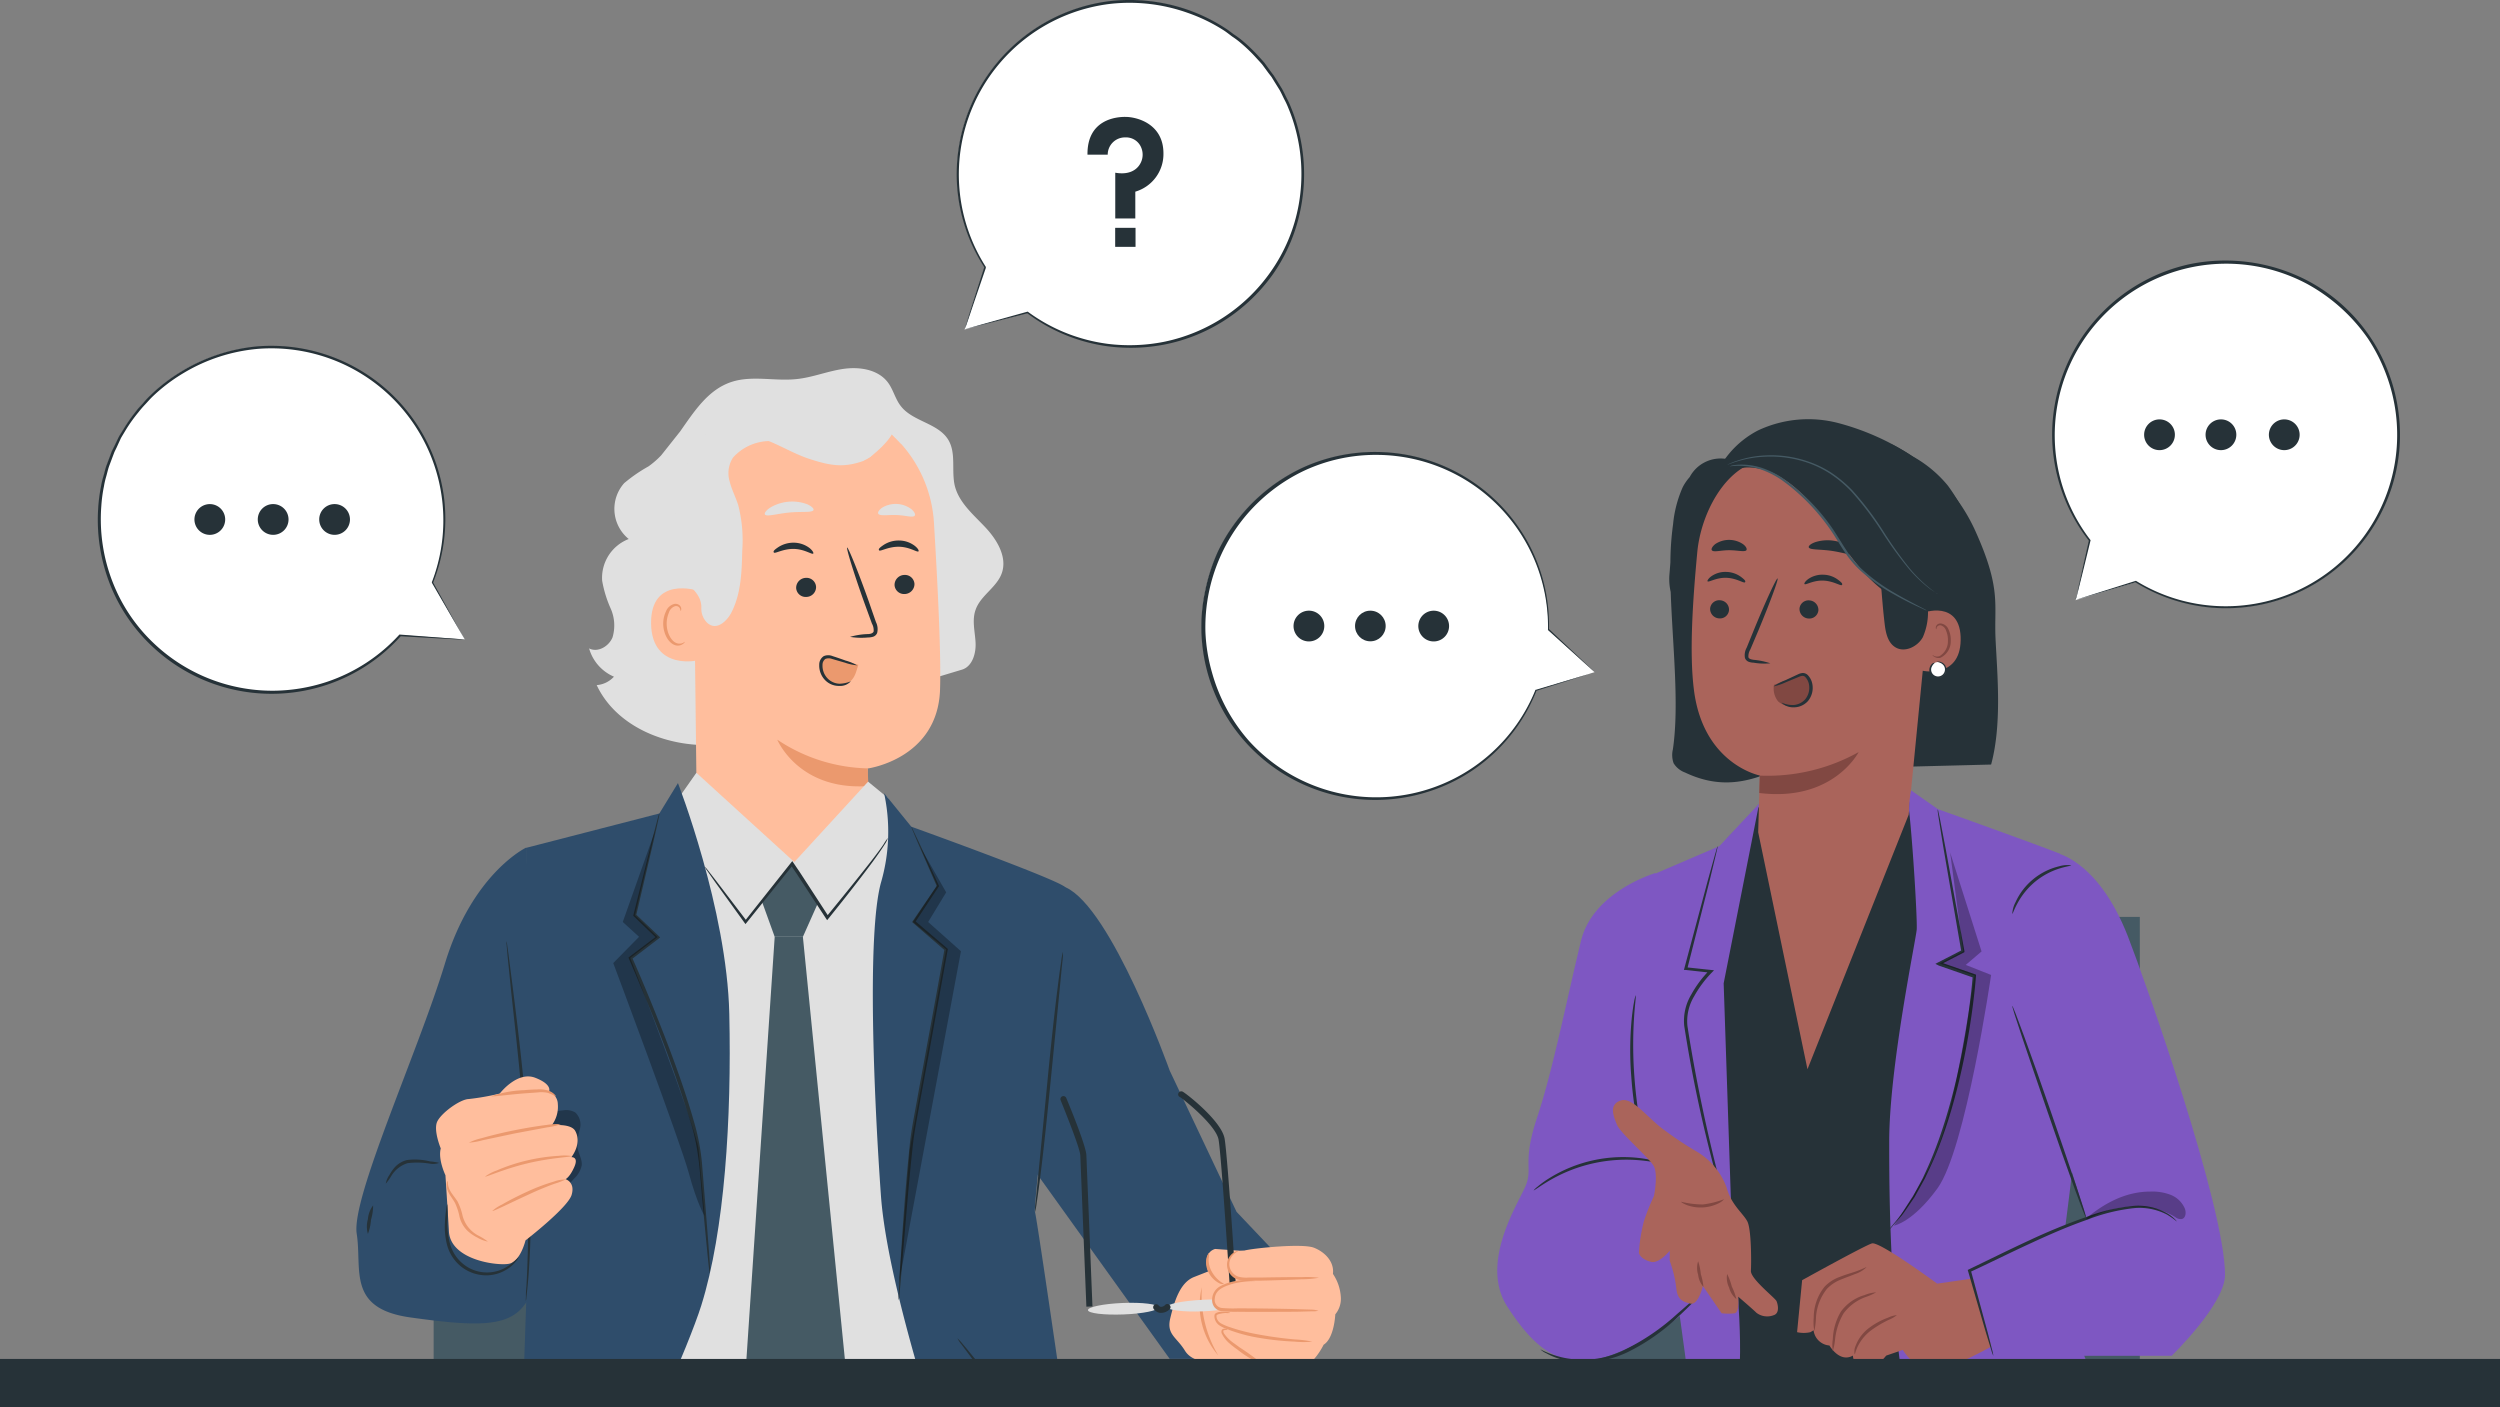 <svg xmlns="http://www.w3.org/2000/svg" width="610" height="343.396" viewBox="0 0 610 343.396">
  <rect x="0" y="0" width="610" height="343.396" fill="#808080" stroke="none"/>
  <g id="img3" transform="translate(5207.253 -1249.733)">
    <g id="freepik--speech-bubbles--inject-2" transform="translate(-5183.398 1249.733)">
      <path id="Trazado_144842" data-name="Trazado 144842" d="M-4863.97,1375.361l14.709-4.448a42.14,42.14,0,0,0,57.973-13.812,42.14,42.14,0,0,0-13.811-57.972,42.141,42.141,0,0,0-57.974,13.811,42.138,42.138,0,0,0,2.558,47.861h0Z" transform="translate(5346.543 -1228.906)" fill="#fff"/>
      <path id="Trazado_144843" data-name="Trazado 144843" d="M-4863.855,1375.491a3.4,3.4,0,0,1,.193-.9c.192-.608.341-1.587.607-2.773.578-2.521,1.395-6.2,2.477-10.973a.178.178,0,0,1,.208-.133h0l-.237.237a42.237,42.237,0,0,1-8.437-19.365,41.487,41.487,0,0,1,.1-13.656,42.629,42.629,0,0,1,33.2-34.489,43.449,43.449,0,0,1,28.706,4.182,42.169,42.169,0,0,1,19.662,22.6,43.017,43.017,0,0,1,2.49,19.068,42.269,42.269,0,0,1-5.664,17.245A42.482,42.482,0,0,1-4829.1,1377.4a41.92,41.92,0,0,1-20.181-6.3h.163l-11.032,3.262-2.8.815-.919.252.979-.326,2.817-.9,10.854-3.425a.162.162,0,0,1,.147,0,41.814,41.814,0,0,0,57.515-13.747,41.818,41.818,0,0,0,3.517-36.578,43.033,43.033,0,0,0-4.448-8.778,43.508,43.508,0,0,0-14.828-13.345,41.86,41.86,0,0,0-56.658,17.154,41.859,41.859,0,0,0,3.738,45.286.163.163,0,0,1,.006.231l-.006.006a.177.177,0,0,1-.222,0h0l.266-.1c-1.142,4.7-2.03,8.319-2.654,10.795-.3,1.216-.533,2.15-.7,2.8Z" transform="translate(5346.428 -1229.036)" fill="#263238"/>
      <path id="Trazado_144844" data-name="Trazado 144844" d="M-4846.92,1322.5a3.752,3.752,0,0,1-3.752,3.751,3.751,3.751,0,0,1-3.751-3.751,3.751,3.751,0,0,1,3.751-3.751h.016a3.737,3.737,0,0,1,3.736,3.737Z" transform="translate(5353.736 -1216.416)" fill="#263238"/>
      <path id="Trazado_144845" data-name="Trazado 144845" d="M-4836.81,1322.5a3.752,3.752,0,0,1-3.752,3.751,3.75,3.75,0,0,1-3.751-3.751,3.75,3.75,0,0,1,3.751-3.751h.015a3.737,3.737,0,0,1,3.737,3.737Z" transform="translate(5358.617 -1216.416)" fill="#263238"/>
      <path id="Trazado_144846" data-name="Trazado 144846" d="M-4826.9,1320.611a3.752,3.752,0,0,1-1.356,5.129,3.75,3.75,0,0,1-5.129-1.357,3.751,3.751,0,0,1,1.356-5.129l.014-.007A3.752,3.752,0,0,1-4826.9,1320.611Z" transform="translate(5363.648 -1216.415)" fill="#263238"/>
      <path id="Trazado_144847" data-name="Trazado 144847" d="M-4913.654,1377.787l-11.313-10.379a42.26,42.26,0,0,0-41.313-43.184,42.259,42.259,0,0,0-43.185,41.313,42.258,42.258,0,0,0,41.314,43.184,42.257,42.257,0,0,0,40.144-26.485h0Z" transform="translate(5278.88 -1213.776)" fill="#fff"/>
      <path id="Trazado_144848" data-name="Trazado 144848" d="M-4913.611,1377.84l-.89.3-2.7.875-10.721,3.41a.164.164,0,0,1-.205-.107l0-.012h0l.326.089a42.022,42.022,0,0,1-12.456,17.067,41.521,41.521,0,0,1-11.862,6.821,42.6,42.6,0,0,1-46.529-11.21,42.151,42.151,0,0,1-9.994-37.069,44.3,44.3,0,0,1,3.217-9.816,43.242,43.242,0,0,1,20.6-20.255,42.327,42.327,0,0,1,17.793-3.825,42.5,42.5,0,0,1,37.514,22.731,42.174,42.174,0,0,1,4.775,20.611v-.133l8.392,7.873,2.121,2,.682.667-.771-.682-2.21-1.987-8.451-7.621a.159.159,0,0,1,0-.133,41.934,41.934,0,0,0-41.247-42.609c-.229,0-.458-.006-.687-.006a41.368,41.368,0,0,0-17.437,3.8,42.376,42.376,0,0,0-14.828,11.6,42.417,42.417,0,0,0-9.386,27.876,42,42,0,0,0,1.586,9.771,42.455,42.455,0,0,0,8.971,16.666,41.9,41.9,0,0,0,59.181,3.05,41.909,41.909,0,0,0,10.762-15.357.177.177,0,0,1,.222-.1.21.21,0,0,1,.119.193h0l-.208-.178,10.646-3.173,2.788-.816Z" transform="translate(5278.837 -1213.829)" fill="#263238"/>
      <path id="Trazado_144849" data-name="Trazado 144849" d="M-4986.89,1353.961a3.753,3.753,0,0,1-3.737,3.766,3.75,3.75,0,0,1-3.766-3.737,3.751,3.751,0,0,1,3.736-3.766h.03A3.737,3.737,0,0,1-4986.89,1353.961Z" transform="translate(5286.162 -1201.218)" fill="#263238"/>
      <circle id="Elipse_4705" data-name="Elipse 4705" cx="3.737" cy="3.737" r="3.737" transform="translate(306.774 149.006)" fill="#263238"/>
      <path id="Trazado_144850" data-name="Trazado 144850" d="M-4966.865,1352.091a3.751,3.751,0,0,1-1.357,5.129,3.75,3.75,0,0,1-5.129-1.357,3.751,3.751,0,0,1,1.357-5.129l.014-.007A3.753,3.753,0,0,1-4966.865,1352.091Z" transform="translate(5296.075 -1201.217)" fill="#263238"/>
      <path id="Trazado_144851" data-name="Trazado 144851" d="M-5047.966,1330.1l15.347-4.122a42.2,42.2,0,0,0,59.019-8.854,42.2,42.2,0,0,0-8.854-59.019,42.2,42.2,0,0,0-59.019,8.854,42.2,42.2,0,0,0-1.526,47.958h0Z" transform="translate(5259.442 -1249.684)" fill="#fff"/>
      <path id="Trazado_144852" data-name="Trazado 144852" d="M-5047.923,1330.145l.281-.949c.223-.682.52-1.646.92-2.966.845-2.625,2.061-6.45,3.662-11.417a.163.163,0,0,1,.2-.122l.011,0h0l-.267.222a41.941,41.941,0,0,1-6.628-20.077,42.57,42.57,0,0,1,37.44-44.854,43.284,43.284,0,0,1,19.068,2.209,42.467,42.467,0,0,1,8.985,4.448c.712.445,1.38.993,2.062,1.483a22.957,22.957,0,0,1,2.017,1.483,42.239,42.239,0,0,1,3.722,3.544c.578.637,1.171,1.26,1.72,1.913l1.482,2.046.771,1.023.682,1.082,1.335,2.165c.415.727.756,1.483,1.142,2.254a21.124,21.124,0,0,1,1.053,2.283,40.759,40.759,0,0,1,1.616,4.73,43,43,0,0,1,.9,19.276,41.7,41.7,0,0,1-6.895,16.7,43.032,43.032,0,0,1-12.277,11.566,42.3,42.3,0,0,1-14.309,5.634,43.306,43.306,0,0,1-13.687.415,42.046,42.046,0,0,1-19.706-8.081h.148l-11.521,2.966-2.965.741-.964.237s.355-.119,1.022-.3l2.966-.845,11.329-3.158a.164.164,0,0,1,.148,0,41.989,41.989,0,0,0,19.572,7.844,43.02,43.02,0,0,0,13.493-.475,42.075,42.075,0,0,0,26.127-17.037,40.973,40.973,0,0,0,6.895-16.444,42.317,42.317,0,0,0-.9-18.876,39.325,39.325,0,0,0-1.6-4.641,19.609,19.609,0,0,0-1.038-2.239c-.371-.741-.7-1.483-1.112-2.224l-1.32-2.12-.652-1.067-.771-.994-1.483-2.017c-.533-.637-1.126-1.245-1.689-1.868a38.838,38.838,0,0,0-3.647-3.485,19.928,19.928,0,0,0-1.987-1.483c-.667-.49-1.319-1.023-2.017-1.483a41.642,41.642,0,0,0-8.9-4.33,42.4,42.4,0,0,0-18.728-2.195,41.918,41.918,0,0,0-36.8,46.479,41.919,41.919,0,0,0,6.265,17.651.193.193,0,0,1,0,.252.207.207,0,0,1-.222,0h.281c-1.66,4.878-2.965,8.63-3.824,11.21l-1.009,2.966C-5047.79,1329.79-5047.923,1330.145-5047.923,1330.145Z" transform="translate(5259.4 -1249.733)" fill="#263238"/>
      <path id="Trazado_144853" data-name="Trazado 144853" d="M-5028.3,1278.182h4.938a4.211,4.211,0,0,1,4.209-4.212h.121a3.988,3.988,0,0,1,3.871,2.55,4.454,4.454,0,0,1-.356,4.019c-.831,1.379-2.669,2.639-6.005,2.046v11.165h4.893v-6.539a9.564,9.564,0,0,0,6.865-9.342c0-7.236-6.495-8.9-9.268-8.9C-5021.17,1268.945-5028.406,1269.523-5028.3,1278.182Z" transform="translate(5269.79 -1240.445)" fill="#263238"/>
      <rect id="Rectángulo_34994" data-name="Rectángulo 34994" width="4.967" height="4.641" transform="translate(248.249 55.591)" fill="#263238"/>
      <path id="Trazado_144854" data-name="Trazado 144854" d="M-5101.677,1378.2l-15.866-1.038a42.172,42.172,0,0,1-59.559,3.093,42.172,42.172,0,0,1-3.091-59.559,42.17,42.17,0,0,1,59.557-3.092A42.17,42.17,0,0,1-5109.6,1364.3h0Z" transform="translate(5191.226 -1222.2)" fill="#fff"/>
      <path id="Trazado_144855" data-name="Trazado 144855" d="M-5101.617,1378.267l-.549-.919-1.557-2.669-5.931-10.246h.282a.166.166,0,0,1-.232.007l-.005-.007a.162.162,0,0,1,0-.208,41.978,41.978,0,0,0-24.217-54.2,41.983,41.983,0,0,0-18.354-2.633,42.449,42.449,0,0,0-17.941,5.827,41.693,41.693,0,0,0-7.8,5.931c-.593.578-1.127,1.216-1.705,1.824a24.718,24.718,0,0,0-1.631,1.9,38.046,38.046,0,0,0-2.965,4.122c-.43.726-.9,1.483-1.3,2.18l-1.024,2.239-.548,1.127-.445,1.171-.875,2.343c-.267.786-.445,1.6-.667,2.387a19.707,19.707,0,0,0-.563,2.417,35.868,35.868,0,0,0-.652,4.849,42.2,42.2,0,0,0,2.8,18.683,40.87,40.87,0,0,0,9.994,14.828,42.049,42.049,0,0,0,28.944,11.581,42.618,42.618,0,0,0,13.345-2.18,41.816,41.816,0,0,0,17.645-11.521.2.2,0,0,1,.148,0l11.729.89,3.055.237,1.067.089h-.993l-2.965-.148-11.862-.667h.148a42.151,42.151,0,0,1-17.793,11.773,42.453,42.453,0,0,1-42.927-9.371,41.683,41.683,0,0,1-10.2-15.021,43.084,43.084,0,0,1-2.876-19.024,40.291,40.291,0,0,1,.667-4.952,20.662,20.662,0,0,1,.578-2.447c.237-.8.416-1.631.682-2.432l.89-2.387.445-1.2.563-1.142,1.112-2.313c.415-.756.89-1.483,1.334-2.209a39.458,39.458,0,0,1,2.965-4.211c.49-.712,1.127-1.275,1.676-1.928a20.6,20.6,0,0,1,1.734-1.854,42.285,42.285,0,0,1,7.948-6.079,43.282,43.282,0,0,1,18.268-5.931,42.512,42.512,0,0,1,45.447,36.506,42.13,42.13,0,0,1-2.609,21.145l-.312-.178h0a.177.177,0,0,1,.237,0h0l5.813,10.483,1.483,2.654Z" transform="translate(5191.165 -1222.263)" fill="#263238"/>
      <path id="Trazado_144856" data-name="Trazado 144856" d="M-5154.723,1336.435a3.751,3.751,0,0,0,3.752,3.751,3.752,3.752,0,0,0,3.751-3.751,3.752,3.752,0,0,0-3.751-3.751h-.016a3.736,3.736,0,0,0-3.736,3.737Z" transform="translate(5208.758 -1209.686)" fill="#263238"/>
      <path id="Trazado_144857" data-name="Trazado 144857" d="M-5164.833,1336.435a3.751,3.751,0,0,0,3.751,3.751,3.752,3.752,0,0,0,3.752-3.751,3.752,3.752,0,0,0-3.752-3.751h0a3.737,3.737,0,0,0-3.751,3.722Z" transform="translate(5203.877 -1209.686)" fill="#263238"/>
      <path id="Trazado_144858" data-name="Trazado 144858" d="M-5174.747,1334.551a3.751,3.751,0,0,0,1.355,5.129,3.75,3.75,0,0,0,5.129-1.357,3.752,3.752,0,0,0-1.355-5.129l-.013-.007A3.753,3.753,0,0,0-5174.747,1334.551Z" transform="translate(5198.845 -1209.685)" fill="#263238"/>
    </g>
    <g id="freepik--character-2--inject-2" transform="translate(-4841.92 1352.017)">
      <rect id="Rectángulo_34995" data-name="Rectángulo 34995" width="133.42" height="119.672" transform="translate(23.362 121.439)" fill="#455a64"/>
      <path id="Trazado_144859" data-name="Trazado 144859" d="M-4923.181,1529.536h56.094l-6.284-81.7,2.965-63.76-6.7-2.625-24.644,40.109-12.218-38.552-7.622,7.592s-4.181,51.185-4.181,51.927,4.863,56.2,4.863,56.2Z" transform="translate(4977.813 -1288.425)" fill="#263238"/>
      <path id="Trazado_144860" data-name="Trazado 144860" d="M-4925.593,1334.995a22.813,22.813,0,0,1,11.343-13.553,28.863,28.863,0,0,1,19.528-1.794,61.144,61.144,0,0,1,18.134,8.111,29.672,29.672,0,0,1,8.585,7.1c4.092,5.442,8.022,14.324,8.245,21.13.163,5.516-2.329,19.276-4.79,24.14a12.373,12.373,0,0,1-5.413,4.611,46.792,46.792,0,0,1-10.379,12.885l-3.514-11.18Z" transform="translate(4977.9 -1318.714)" fill="#263238"/>
      <path id="Trazado_144861" data-name="Trazado 144861" d="M-4854.031,1400.962c2.684-9.934,1.482-22.153,1.082-30.649s1.483-12.159-4.952-26.394a43.7,43.7,0,0,0-20.255-21.026l-30.485,3.321c.222-.534.445-1.068.667-1.483l-10.9,1.631a8.542,8.542,0,0,0-8.7,4.448,12,12,0,0,0-1.689,2.447,28.921,28.921,0,0,0-2.373,9.1,70.207,70.207,0,0,0-.652,9.312c-.1,1.231-.178,2.313-.253,3.158a14.392,14.392,0,0,0,.327,4.033c.46,13.093,2.135,27.52.533,38.4a5.928,5.928,0,0,0,.179,3.381,5.465,5.465,0,0,0,2.8,2.269c13.522,6.42,23.086-1.275,36.446-8.022,2.595-1.3,5.249-2.966,8.17-2.788s5.62,8.185,8.437,9.416" transform="translate(4974.531 -1316.697)" fill="#263238"/>
      <path id="Trazado_144862" data-name="Trazado 144862" d="M-4869.945,1350.022a18.523,18.523,0,0,0-13.435-17.437l-24.776-7.073c-10.75-1.483-18.328,11.581-19.351,22.39-1.127,12-1.973,24.673-.815,33.689,2.3,18.135,16.059,20.833,16.059,20.833s-.237,8.585-.386,13.849l12.024,57.828,24.689-62.084,6.05-61.787C-4869.871,1349.933-4869.931,1350.437-4869.945,1350.022Z" transform="translate(4976.314 -1315.489)" fill="#aa645b"/>
      <path id="Trazado_144863" data-name="Trazado 144863" d="M-4925.842,1350.535a2.327,2.327,0,0,0,2.165,2.4,2.208,2.208,0,0,0,2.438-1.951l.008-.065a2.3,2.3,0,0,0-2.15-2.4,2.226,2.226,0,0,0-2.457,1.965Z" transform="translate(4977.778 -1304.333)" fill="#263238"/>
      <path id="Trazado_144864" data-name="Trazado 144864" d="M-4926.252,1346.144c.281.311,2.076-.934,4.567-.86s4.27,1.394,4.553,1.1-.134-.682-.92-1.29a6.278,6.278,0,0,0-3.633-1.245,5.923,5.923,0,0,0-3.632,1.053C-4926.1,1345.462-4926.386,1346.07-4926.252,1346.144Z" transform="translate(4977.565 -1306.584)" fill="#263238"/>
      <path id="Trazado_144865" data-name="Trazado 144865" d="M-4911.132,1350.556a2.327,2.327,0,0,0,2.165,2.4,2.223,2.223,0,0,0,2.442-1.981l0-.035a2.329,2.329,0,0,0-2.15-2.4,2.21,2.21,0,0,0-2.454,1.935Z" transform="translate(4984.88 -1304.323)" fill="#263238"/>
      <path id="Trazado_144866" data-name="Trazado 144866" d="M-4910.3,1346.589c.282.311,2.076-.934,4.567-.845s4.271,1.379,4.552,1.082-.133-.682-.92-1.275a6.165,6.165,0,0,0-3.632-1.246,6.058,6.058,0,0,0-3.647,1.053C-4910.154,1345.922-4910.436,1346.455-4910.3,1346.589Z" transform="translate(4985.266 -1306.362)" fill="#263238"/>
      <path id="Trazado_144867" data-name="Trazado 144867" d="M-4913.895,1365.624a17.608,17.608,0,0,0-4.032-.845c-.624-.089-1.231-.237-1.32-.667a3.241,3.241,0,0,1,.475-1.868l2.031-4.79c2.833-6.821,4.893-12.426,4.611-12.53s-2.787,5.309-5.6,12.129l-1.957,4.8a3.7,3.7,0,0,0-.4,2.476,1.567,1.567,0,0,0,1.023.964,3.751,3.751,0,0,0,1.066.178A15.434,15.434,0,0,0-4913.895,1365.624Z" transform="translate(4980.524 -1306.062)" fill="#263238"/>
      <path id="Trazado_144868" data-name="Trazado 144868" d="M-4893.509,1373.494s-6.229,12.218-24.244,9.979l.119-4.241A45.607,45.607,0,0,0-4893.509,1373.494Z" transform="translate(4981.685 -1292.268)" fill="#814842"/>
      <path id="Trazado_144869" data-name="Trazado 144869" d="M-4909.609,1340.353c.222.682,2.728.445,5.634.875s5.249,1.32,5.649.727c.193-.3-.207-.934-1.142-1.631a9.993,9.993,0,0,0-8.585-1.216C-4909.15,1339.508-4909.7,1340.026-4909.609,1340.353Z" transform="translate(4985.611 -1309.097)" fill="#263238"/>
      <path id="Trazado_144870" data-name="Trazado 144870" d="M-4925.543,1341.094c.414.578,2.15,0,4.211,0s3.8.5,4.226,0c.178-.282,0-.86-.83-1.483a6.082,6.082,0,0,0-6.792,0C-4925.47,1340.234-4925.736,1340.812-4925.543,1341.094Z" transform="translate(4977.895 -1309.126)" fill="#263238"/>
      <path id="Trazado_144871" data-name="Trazado 144871" d="M-4924.223,1333.774a7.978,7.978,0,0,1,7.146-4.3,15.487,15.487,0,0,1,8.26,2.669c10.557,6.51,15.658,21.678,26.1,28.41,2.564,1.646,6,.3,8.169,2.461s3.5,5.546,2.2,8.3a25.245,25.245,0,0,0,3.854-6.124,8.452,8.452,0,0,0-.089-7.043c-.874-1.616-2.461-2.877-2.861-4.686-.342-1.572.326-3.2.3-4.819a10.4,10.4,0,0,0-1.483-4.641,46.937,46.937,0,0,0-16.74-18.638,30.455,30.455,0,0,0-15.718-4.552,23.417,23.417,0,0,0-15.332,5.545c-2.432,2.15-5,4.375-3.855,7.414" transform="translate(4978.398 -1317.701)" fill="#263238"/>
      <path id="Trazado_144872" data-name="Trazado 144872" d="M-4890.932,1351.053c.207-.5,9.712-3.633,9.549,6.376-.148,9.712-9.9,7.518-9.92,7.251S-4890.932,1351.053-4890.932,1351.053Z" transform="translate(4994.453 -1303.516)" fill="#aa645b"/>
      <path id="Trazado_144873" data-name="Trazado 144873" d="M-4889.23,1360.019a3.561,3.561,0,0,0,.46.267,1.683,1.683,0,0,0,1.26,0,4.2,4.2,0,0,0,2.017-3.722,5.807,5.807,0,0,0-.43-2.432,1.977,1.977,0,0,0-1.245-1.334.9.9,0,0,0-1.024.445c-.133.282-.074.475-.118.49s-.208-.163-.119-.563a1.105,1.105,0,0,1,.385-.608,1.218,1.218,0,0,1,.979-.208,2.343,2.343,0,0,1,1.735,1.483,5.854,5.854,0,0,1,.533,2.728,4.447,4.447,0,0,1-2.55,4.152,1.868,1.868,0,0,1-1.483-.282C-4889.216,1360.256-4889.26,1360.034-4889.23,1360.019Z" transform="translate(4995.451 -1302.488)" fill="#814842"/>
      <path id="Trazado_144874" data-name="Trazado 144874" d="M-4871.605,1358.507a3.752,3.752,0,0,1-.578-.341c-.355-.252-.919-.578-1.6-1.082a34.125,34.125,0,0,1-5.1-4.938,91.5,91.5,0,0,1-6.183-8.511,75.537,75.537,0,0,0-7.74-10.216,30.047,30.047,0,0,0-5.057-4.241,25.339,25.339,0,0,0-5.516-2.7,27.82,27.82,0,0,0-10.261-1.483,26.673,26.673,0,0,0-6.939,1.156c-.8.222-1.409.475-1.824.608a3.384,3.384,0,0,1-.638.208l.608-.282a13.788,13.788,0,0,1,1.809-.7,24.548,24.548,0,0,1,6.969-1.3,27.534,27.534,0,0,1,10.379,1.483,25.719,25.719,0,0,1,5.62,2.714,31.649,31.649,0,0,1,5.145,4.3,74.278,74.278,0,0,1,7.755,10.29,99.71,99.71,0,0,0,6.08,8.556,36.04,36.04,0,0,0,4.982,4.982c.638.534,1.187.875,1.483,1.156A2.457,2.457,0,0,1-4871.605,1358.507Z" transform="translate(4979.131 -1315.848)" fill="#455a64"/>
      <path id="Trazado_144875" data-name="Trazado 144875" d="M-4888,1358.7a1.914,1.914,0,0,1,2.188,1.59,1.913,1.913,0,0,1-1.591,2.188,1.914,1.914,0,0,1-2.189-1.589,1.915,1.915,0,0,1,1.132-2.055" transform="translate(4995.271 -1299.421)" fill="#fff"/>
      <path id="Trazado_144876" data-name="Trazado 144876" d="M-4888.378,1358.876a2.6,2.6,0,0,0-.9,1.275,1.687,1.687,0,0,0,.341,1.483,1.69,1.69,0,0,0,2.381.2,1.7,1.7,0,0,0,.584-1.061,1.636,1.636,0,0,0-.535-1.483,2.516,2.516,0,0,0-1.482-.608,1.034,1.034,0,0,1,.459-.089,2.017,2.017,0,0,1,1.937,2.094c0,.043,0,.087-.009.131a2.091,2.091,0,0,1-2.292,1.868,2.09,2.09,0,0,1-1.43-.786,1.908,1.908,0,0,1-.326-1.9,1.948,1.948,0,0,1,.771-1.023C-4888.556,1358.876-4888.378,1358.846-4888.378,1358.876Z" transform="translate(4995.191 -1299.462)" fill="#263238"/>
      <path id="Trazado_144877" data-name="Trazado 144877" d="M-4886.061,1353.959a15.05,15.05,0,0,1-1.17,7.785c-1.291,2.328-4.449,3.84-6.7,2.447-1.854-1.127-2.358-3.544-2.61-5.708-.741-6.213-.993-12.485-1.779-18.7Z" transform="translate(4991.064 -1308.543)" fill="#263238"/>
      <path id="Trazado_144878" data-name="Trazado 144878" d="M-4922.623,1326.626a15.758,15.758,0,0,1,2.417-.148,16.407,16.407,0,0,1,6.406,1.364,21.141,21.141,0,0,1,3.959,2.18,46.059,46.059,0,0,1,4.078,3.292,50.481,50.481,0,0,1,7.888,9.015c1.187,1.765,2.225,3.574,3.366,5.264a24.9,24.9,0,0,0,3.766,4.448,43.063,43.063,0,0,0,8.052,5.723c2.461,1.394,4.448,2.373,5.931,3.054l1.631.756a2.8,2.8,0,0,0,.593.222,2.368,2.368,0,0,0-.534-.326l-1.6-.845c-1.379-.741-3.411-1.765-5.828-3.188a44.656,44.656,0,0,1-7.9-5.768,24.044,24.044,0,0,1-3.662-4.448c-1.127-1.676-2.166-3.484-3.366-5.279a48.244,48.244,0,0,0-8.007-9.074,46.162,46.162,0,0,0-4.137-3.292,21.265,21.265,0,0,0-4.092-2.18,15.919,15.919,0,0,0-6.54-1.2,11.041,11.041,0,0,0-1.809.193A2.231,2.231,0,0,0-4922.623,1326.626Z" transform="translate(4979.333 -1315.106)" fill="#455a64"/>
      <path id="Trazado_144879" data-name="Trazado 144879" d="M-4906.29,1364.322a10.81,10.81,0,0,0-.7-2.714,1.273,1.273,0,0,0-.577-.86,1.341,1.341,0,0,0-1.038,0c-2.047.653-4.656,1.868-6.7,2.536a5.03,5.03,0,0,0,1.009,4.048,4.844,4.844,0,0,0,3.454,1.171,4.659,4.659,0,0,0,3.826-1.6A3.621,3.621,0,0,0-4906.29,1364.322Z" transform="translate(4982.825 -1298.472)" fill="#814842"/>
      <path id="Trazado_144880" data-name="Trazado 144880" d="M-4913.436,1367.69a6.293,6.293,0,0,0,2.966.593,4.194,4.194,0,0,0,2.8-1.409,4.447,4.447,0,0,0,.891-3.677,3.48,3.48,0,0,0-.891-1.735c-.4-.415-.919-.312-1.482-.074l-3.2,1.32a14.244,14.244,0,0,1-3.04,1.038,11.975,11.975,0,0,1,2.817-1.483l3.173-1.483a3.187,3.187,0,0,1,1.082-.3,1.717,1.717,0,0,1,1.216.459,4.182,4.182,0,0,1,1.142,2.135,5.043,5.043,0,0,1-1.1,4.3,4.661,4.661,0,0,1-3.321,1.483,4.364,4.364,0,0,1-2.357-.563C-4913.258,1367.987-4913.465,1367.69-4913.436,1367.69Z" transform="translate(4982.823 -1298.549)" fill="#263238"/>
      <path id="Trazado_144881" data-name="Trazado 144881" d="M-4926.013,1519.907l-3.919,9.383h15.925c.456-3.735.777-7.487.924-11.251.415-11.966-1.972-32.9-1.972-32.9l-1.987-59.311,8.659-43.86-9.712,10.379-19.128,8.215s3.321,71.766,5.931,84.681C-4928.89,1497.013-4926.013,1519.907-4926.013,1519.907Z" transform="translate(4972.284 -1288.179)" fill="#7e57c2"/>
      <path id="Trazado_144882" data-name="Trazado 144882" d="M-4896.373,1465.558c0,7.7,0,26.69,1.809,43.935a80.681,80.681,0,0,0,3.238,20.845h47.248c-5.419-14.8-10.843-28.068-10.762-30.809.222-7.858,6.108-41.206,6.049-68.119a117.9,117.9,0,0,0-5.931-36.15c-4.641-1.913-29.761-10.884-29.761-10.884l-6.552-4.582a26.193,26.193,0,0,0-.489,4.938c.934,8.393,2,26.067,1.869,28.929C-4889.744,1415.751-4896.373,1447.156-4896.373,1465.558Z" transform="translate(4992.006 -1289.227)" fill="#7e57c2"/>
      <path id="Trazado_144883" data-name="Trazado 144883" d="M-4862.459,1390.014s10.469,1.379,17.928,20.4c4.448,11.417,23.725,66.073,23.725,82.665,0,7.147-13.034,19.75-13.034,19.75h-44.572l-4.76-20.937,28.455-12.781-8.9-28.633Z" transform="translate(4998.379 -1284.293)" fill="#7e57c2"/>
      <path id="Trazado_144884" data-name="Trazado 144884" d="M-4877.354,1464.167s-14.072-10.38-15.925-9.816-17.022,8.971-17.022,8.971l-1.231,12.692a7.5,7.5,0,0,0,3.248,0l.771-.459a4.24,4.24,0,0,0,3.871,3.707s2.476,4.315,5.723,2.461c0,0,.1,2.639,2.373,2.8a8.24,8.24,0,0,0,4.286-1.082l1.483-1.72,4.033-1.379s2.965,4.952,7.206,4.952,14.369-5.768,14.369-5.768l-4.448-16.622Z" transform="translate(4984.688 -1253.243)" fill="#aa645b"/>
      <path id="Trazado_144885" data-name="Trazado 144885" d="M-4891.733,1466.144a7.123,7.123,0,0,1-1.869,1.1,26.883,26.883,0,0,0-4.448,2.639,11.031,11.031,0,0,0-3.2,3.841c-.563,1.171-.667,1.987-.8,1.972a3.54,3.54,0,0,1,.3-2.18,9.675,9.675,0,0,1,3.232-4.241,17.661,17.661,0,0,1,4.656-2.521A6.35,6.35,0,0,1-4891.733,1466.144Z" transform="translate(4989.236 -1247.539)" fill="#814842"/>
      <path id="Trazado_144886" data-name="Trazado 144886" d="M-4905.614,1476.718a8.976,8.976,0,0,1,0-2.891,14.161,14.161,0,0,1,1.986-6.747,10.876,10.876,0,0,1,5.769-4.018,8.864,8.864,0,0,1,2.816-.667,14.085,14.085,0,0,1-2.624,1.171,11.564,11.564,0,0,0-5.309,3.944,15.813,15.813,0,0,0-2.091,6.376A14.169,14.169,0,0,1-4905.614,1476.718Z" transform="translate(4987.488 -1249.349)" fill="#814842"/>
      <path id="Trazado_144887" data-name="Trazado 144887" d="M-4895.92,1458.277a7.247,7.247,0,0,1-2.847,1.676c-.949.4-2.091.786-3.307,1.29a9.61,9.61,0,0,0-3.47,2.283,12.424,12.424,0,0,0-2.684,7.058,18.432,18.432,0,0,1-.4,3.247,11.814,11.814,0,0,1-.148-3.292,12.051,12.051,0,0,1,2.654-7.532,9.631,9.631,0,0,1,3.781-2.417c1.26-.5,2.432-.83,3.381-1.142C-4897.046,1458.826-4895.993,1458.174-4895.92,1458.277Z" transform="translate(4985.992 -1251.342)" fill="#814842"/>
      <path id="Trazado_144888" data-name="Trazado 144888" d="M-4876.12,1415.244c.192-.074,4.448,11.447,9.371,25.711s8.9,25.9,8.63,25.978-4.448-11.447-9.356-25.726S-4876.328,1415.392-4876.12,1415.244Z" transform="translate(5001.78 -1272.112)" fill="#263238"/>
      <path id="Trazado_144889" data-name="Trazado 144889" d="M-4861.74,1392.144c0,.133-1.1.237-2.788.756a17.789,17.789,0,0,0-6,3.232,17.932,17.932,0,0,0-4.315,5.264c-.831,1.483-1.156,2.625-1.275,2.595a6.7,6.7,0,0,1,.787-2.832,15.5,15.5,0,0,1,4.314-5.62,15.7,15.7,0,0,1,6.347-3.158A6.992,6.992,0,0,1-4861.74,1392.144Z" transform="translate(5001.783 -1283.294)" fill="#263238"/>
      <path id="Trazado_144890" data-name="Trazado 144890" d="M-4877.2,1484.771a8.474,8.474,0,0,1-.533-1.483l-1.29-4.226c-1.1-3.751-2.581-8.9-4.346-14.961l-.089-.282.268-.133c4.448-2.135,9.5-4.656,14.917-7.162a147.9,147.9,0,0,1,13.76-5.635,42.851,42.851,0,0,1,11.862-2.728,14.39,14.39,0,0,1,7.962,1.883,9.385,9.385,0,0,1,1.765,1.364,2.8,2.8,0,0,1,.5.608,18.917,18.917,0,0,0-2.431-1.72,14.559,14.559,0,0,0-7.771-1.586,44.086,44.086,0,0,0-11.654,2.847c-4.285,1.483-8.9,3.47-13.656,5.679-5.4,2.476-10.38,4.982-14.946,7.087l.192-.415c1.646,6.094,3.055,11.269,4.077,15.035.46,1.765.816,3.188,1.1,4.285A8.75,8.75,0,0,1-4877.2,1484.771Z" transform="translate(4998.244 -1256.232)" fill="#263238"/>
      <path id="Trazado_144891" data-name="Trazado 144891" d="M-4918.009,1483.688a5.946,5.946,0,0,1-.371-.993c-.237-.741-.549-1.705-.919-2.966-.786-2.521-1.868-6.2-3.1-10.75a335.313,335.313,0,0,1-7.681-36.135,12.5,12.5,0,0,1,1.735-7.681,26.649,26.649,0,0,1,4.448-5.931l.208.623-6.05-.667h-.415l.1-.385,5.753-21.545c.711-2.565,1.29-4.626,1.705-6.139.193-.652.341-1.186.475-1.616a2.033,2.033,0,0,1,.208-.549,2.778,2.778,0,0,1-.089.578c-.1.445-.223.979-.386,1.646-.355,1.483-.86,3.588-1.482,6.168-1.364,5.368-3.248,12.841-5.486,21.634l-.3-.445,6.109.652.742.074-.535.549a27.325,27.325,0,0,0-4.33,5.827,11.743,11.743,0,0,0-1.631,7.191c2.2,14.235,5.086,26.957,7.414,36.106,1.172,4.582,2.166,8.274,2.862,10.824.327,1.216.579,2.18.786,2.966A5.712,5.712,0,0,1-4918.009,1483.688Z" transform="translate(4975.698 -1284.804)" fill="#263238"/>
      <path id="Trazado_144892" data-name="Trazado 144892" d="M-4896.383,1485.517a6.738,6.738,0,0,1,.7-.964c.533-.652,1.245-1.483,2.12-2.654s1.809-2.743,2.966-4.448l1.586-2.966.86-1.616.8-1.75c4.448-9.564,8.393-23.724,10.513-39.783.341-2.595.652-5.175.846-7.7l.252.385-8.512-2.966-.845-.43.756-.4,5.754-2.966-.179.386c-1.75-10.172-3.247-18.831-4.314-25.029-.49-2.966-.875-5.412-1.156-7.162-.119-.771-.223-1.483-.282-1.9a2.184,2.184,0,0,1,0-.667,3.649,3.649,0,0,1,.163.652l.4,1.883c.326,1.72.785,4.122,1.364,7.117,1.126,6.183,2.714,14.828,4.581,24.97v.252l-.222.134-5.753,2.966v-.667l8.511,2.966.282.1v.282c-.193,2.551-.489,5.131-.831,7.755-2.135,16.059-6.139,30.338-10.795,39.9l-.83,1.765-.89,1.616-1.646,2.965c-1.2,1.735-2.2,3.277-3.085,4.448l-2.254,2.58A6.715,6.715,0,0,1-4896.383,1485.517Z" transform="translate(4992.001 -1287.73)" fill="#263238"/>
      <g id="Grupo_88562" data-name="Grupo 88562" transform="translate(96.79 105.721)" opacity="0.3">
        <path id="Trazado_144893" data-name="Trazado 144893" d="M-4895.593,1481.071s4.552-.756,10.6-9.075c6.924-9.475,13.107-52.1,13.107-52.1l-6.184-2.447,3.855-3.292-7.666-24.139,3.188,24.11-5.754,2.966,8.512,2.965s-3.722,24.762-6.673,35.038C-4885.777,1466.006-4887.9,1469.09-4895.593,1481.071Z" transform="translate(4895.593 -1390.014)"/>
      </g>
      <g id="Grupo_88563" data-name="Grupo 88563" transform="translate(143.661 188.448)" opacity="0.3">
        <path id="Trazado_144894" data-name="Trazado 144894" d="M-4839.844,1450.044a6.232,6.232,0,0,0-3.514-3.44,12.507,12.507,0,0,0-4.953-.786c-5.931,0-11.164,2.788-15.672,6.569l.414.178c6.437-3.647,15.051-4.448,21.338-.534a2.207,2.207,0,0,0,1.557.5C-4839.7,1452.357-4839.5,1451.052-4839.844,1450.044Z" transform="translate(4863.982 -1445.806)"/>
      </g>
      <path id="Trazado_144895" data-name="Trazado 144895" d="M-4922.263,1393.394s-15.243,4.448-18.178,16.563c-3.263,13.345-6.836,31.509-10.676,43s-.86,12.381-2.966,17.082-11.091,18.817-4.27,29.255,13.671,16.415,26.467,11.284a57.1,57.1,0,0,0,19.944-13.108Z" transform="translate(4960.868 -1282.661)" fill="#7e57c2"/>
      <path id="Trazado_144896" data-name="Trazado 144896" d="M-4937.646,1413.514c.133,0-.222,2.224-.43,5.813a104,104,0,0,0,.1,14.027,117.882,117.882,0,0,0,1.854,13.908c.7,3.529,1.261,5.694,1.142,5.724a6.827,6.827,0,0,1-.548-1.483c-.327-.964-.712-2.372-1.127-4.137a89.484,89.484,0,0,1-2.076-13.968,80.96,80.96,0,0,1,.1-14.131c.178-1.794.4-3.247.594-4.241A7.453,7.453,0,0,1-4937.646,1413.514Z" transform="translate(4971.433 -1272.948)" fill="#263238"/>
      <path id="Trazado_144897" data-name="Trazado 144897" d="M-4923.759,1441.6c0,.134-1.838-.341-4.79-.637a37.186,37.186,0,0,0-22.242,4.76c-2.565,1.483-4,2.639-4.092,2.535a5.2,5.2,0,0,1,.949-.9,23.388,23.388,0,0,1,2.876-2.076,34.1,34.1,0,0,1,22.583-4.834,25.136,25.136,0,0,1,3.485.727A5.421,5.421,0,0,1-4923.759,1441.6Z" transform="translate(4963.759 -1260.095)" fill="#263238"/>
      <path id="Trazado_144898" data-name="Trazado 144898" d="M-4915.4,1463.184a8.575,8.575,0,0,1-1.142,1.29c-.771.786-1.913,1.913-3.352,3.262a49.606,49.606,0,0,1-12.648,8.9,24.518,24.518,0,0,1-15.3,1.927,15.741,15.741,0,0,1-4.448-1.661,4.911,4.911,0,0,1-1.482-.979,22.478,22.478,0,0,0,20.759,0,54.009,54.009,0,0,0,12.588-8.615c1.395-1.2,2.565-2.239,3.515-3.069A6.485,6.485,0,0,1-4915.4,1463.184Z" transform="translate(4964.294 -1248.968)" fill="#263238"/>
      <path id="Trazado_144899" data-name="Trazado 144899" d="M-4929.1,1438.23a81.691,81.691,0,0,0,7.607,5.042,16.917,16.917,0,0,1,7.414,8.9c1.112,4.167,4.048,6.257,5.042,8.215s.978,10.053.86,12.025,5.931,6.628,6.257,7.414.846,2.966-.742,3.44a4.326,4.326,0,0,1-4.167-.608c-.86-.86-4.448-3.929-4.448-3.929s.371,3.8-.86,4.048a12.328,12.328,0,0,1-3.187,0l-4.567-6.657s-1.112,4.789-3.069,4.3-3.188-.994-3.44-3.929a28.685,28.685,0,0,0-1.587-6.51v-2.447s-2.58,3.188-4.552,2.7-2.817-1.483-2.966-2.209a39.8,39.8,0,0,1,1.231-7.726,53.54,53.54,0,0,1,2.446-6.138s1.112-5.4-.119-7.414-8.1-7.963-8.9-9.935-2.091-4.908.86-5.931S-4933.34,1435.264-4929.1,1438.23Z" transform="translate(4970.063 -1264.627)" fill="#aa645b"/>
      <path id="Trazado_144900" data-name="Trazado 144900" d="M-4920.118,1447.064a4.406,4.406,0,0,1-1.319.994,9.9,9.9,0,0,1-7.755.459c-.949-.371-1.483-.756-1.409-.83a22.044,22.044,0,0,0,5.293.667A22.515,22.515,0,0,0-4920.118,1447.064Z" transform="translate(4975.479 -1256.75)" fill="#814842"/>
      <path id="Trazado_144901" data-name="Trazado 144901" d="M-4920.763,1465.513a5.478,5.478,0,0,1-1.779-2.832,5.368,5.368,0,0,1-.475-3.307,14.713,14.713,0,0,1,1.142,3.069A14.119,14.119,0,0,1-4920.763,1465.513Z" transform="translate(4979.105 -1250.807)" fill="#814842"/>
      <path id="Trazado_144902" data-name="Trazado 144902" d="M-4926.437,1463.541a5.413,5.413,0,0,1-1.29-2.965,5.311,5.311,0,0,1,0-3.292,13.718,13.718,0,0,1,.652,3.143A14.476,14.476,0,0,1-4926.437,1463.541Z" transform="translate(4976.743 -1251.816)" fill="#814842"/>
    </g>
    <g id="freepik--character-1--inject-2" transform="translate(-5120.294 1339.567)">
      <rect id="Rectángulo_34996" data-name="Rectángulo 34996" width="133.42" height="99.373" transform="translate(18.852 154.188)" fill="#455a64"/>
      <path id="Trazado_144903" data-name="Trazado 144903" d="M-5013.635,1349.146c-2.862-3.054-6.347-5.931-7.414-9.994-.935-3.751.371-8.037-1.617-11.343-2.461-4.063-8.541-4.448-11.477-8.1-1.482-1.794-1.928-4.2-3.336-6.005-2.4-3.084-6.851-3.766-10.736-3.218s-7.562,2.091-11.462,2.491c-5.338.578-10.928-.979-16.014.741-5.6,1.9-8.9,7.043-12.411,12.04l-4.611,5.813a20.975,20.975,0,0,1-3.114,2.713,37.557,37.557,0,0,0-5.931,4.093,9.46,9.46,0,0,0,.792,13.355q.155.14.32.271a10.155,10.155,0,0,0-6.48,10.187,28.615,28.615,0,0,0,2.091,6.806,10.175,10.175,0,0,1,.445,6.984c-.875,2.209-3.6,3.811-5.724,2.713a10.652,10.652,0,0,0,6.064,6.9,6.364,6.364,0,0,1-4.211,2.061c4.716,10.038,16.711,14.961,27.8,14.62s21.53-4.952,31.657-9.46l29.551-8.9c2.61-.7,3.574-3.929,3.441-6.613s-.92-5.457,0-8.007c1.186-3.484,5.13-5.457,6.375-8.9C-5008.209,1356.456-5010.759,1352.2-5013.635,1349.146Z" transform="translate(5167.095 -1310.318)" fill="#e0e0e0"/>
      <path id="Trazado_144904" data-name="Trazado 144904" d="M-5065.5,1315.614h-1.631c-17.793.667-27.12,16.133-25.948,33.866l.711,61.15a20.758,20.758,0,0,0,19.958,20.552h0a20.76,20.76,0,0,0,21.621-19.86c.006-.136.009-.273.013-.409.089-3.218.148-5.472.163-5.472s17.111-2.3,17.66-19.276c.281-8.229-.549-25.207-1.482-40.613A31.777,31.777,0,0,0-5065.5,1315.614Z" transform="translate(5175.366 -1307.761)" fill="#ffbe9d"/>
      <path id="Trazado_144905" data-name="Trazado 144905" d="M-5057.29,1378.457a41.17,41.17,0,0,1-22.063-7.014s5.16,12.515,22.242,11.328Z" transform="translate(5182.042 -1280.807)" fill="#eb996e"/>
      <path id="Trazado_144906" data-name="Trazado 144906" d="M-5055.189,1346.6a2.447,2.447,0,0,1-2.4,2.4,2.328,2.328,0,0,1-2.459-2.188l0-.051a2.445,2.445,0,0,1,2.4-2.417,2.329,2.329,0,0,1,2.459,2.19Z" transform="translate(5191.359 -1293.892)" fill="#263238"/>
      <path id="Trazado_144907" data-name="Trazado 144907" d="M-5052.962,1341.329c-.312.311-2.121-1.082-4.746-1.127s-4.566,1.216-4.849.89.193-.712,1.039-1.3a6.708,6.708,0,0,1,3.884-1.112,6.367,6.367,0,0,1,3.767,1.3C-5053.066,1340.617-5052.814,1341.151-5052.962,1341.329Z" transform="translate(5190.112 -1296.629)" fill="#263238"/>
      <path id="Trazado_144908" data-name="Trazado 144908" d="M-5071.379,1347.079a2.419,2.419,0,0,1-2.388,2.4,2.328,2.328,0,0,1-2.474-2.174l0-.065a2.446,2.446,0,0,1,2.4-2.417,2.329,2.329,0,0,1,2.459,2.19Z" transform="translate(5183.543 -1293.66)" fill="#263238"/>
      <path id="Trazado_144909" data-name="Trazado 144909" d="M-5070.283,1341.7c-.311.3-2.12-1.1-4.744-1.142s-4.567,1.216-4.849.89.177-.712,1.038-1.3a6.833,6.833,0,0,1,3.885-1.112,6.477,6.477,0,0,1,3.767,1.3C-5070.4,1340.977-5070.134,1341.555-5070.283,1341.7Z" transform="translate(5181.75 -1296.455)" fill="#263238"/>
      <path id="Trazado_144910" data-name="Trazado 144910" d="M-5067.133,1361.631a17.414,17.414,0,0,1,4.271-.682c.667,0,1.305-.178,1.482-.623a3.311,3.311,0,0,0-.415-1.942l-1.869-5.13c-2.609-7.31-4.448-13.345-4.181-13.419s2.654,5.738,5.249,13.048c.623,1.809,1.215,3.529,1.794,5.16a3.86,3.86,0,0,1,.282,2.639,1.6,1.6,0,0,1-1.112.949,4.24,4.24,0,0,1-1.142.148A16.9,16.9,0,0,1-5067.133,1361.631Z" transform="translate(5187.585 -1296.068)" fill="#263238"/>
      <path id="Trazado_144911" data-name="Trazado 144911" d="M-5069.508,1334.324c-.268.712-2.877.326-5.932.623s-5.59,1.1-5.931.46c-.178-.312.267-.979,1.275-1.646a10.479,10.479,0,0,1,9.1-.816C-5069.953,1333.419-5069.39,1334-5069.508,1334.324Z" transform="translate(5181.049 -1299.722)" fill="#e0e0e0"/>
      <path id="Trazado_144912" data-name="Trazado 144912" d="M-5053.809,1335.513c-.474.578-2.268-.074-4.448-.148s-4.018.311-4.448-.311c-.192-.312.119-.9.935-1.483a6.422,6.422,0,0,1,7.132.356C-5053.882,1334.609-5053.6,1335.158-5053.809,1335.513Z" transform="translate(5190.053 -1299.532)" fill="#e0e0e0"/>
      <path id="Trazado_144913" data-name="Trazado 144913" d="M-5088.591,1347.165c-.3-.134-11.655-3.707-11.521,7.962s11.862,9.119,11.862,8.778S-5088.591,1347.165-5088.591,1347.165Z" transform="translate(5172.018 -1292.827)" fill="#ffbe9d"/>
      <path id="Trazado_144914" data-name="Trazado 144914" d="M-5092.847,1358.361a4.034,4.034,0,0,1-.549.311,2.049,2.049,0,0,1-1.483,0c-1.245-.445-2.3-2.387-2.387-4.448a6.849,6.849,0,0,1,.533-2.966,2.342,2.342,0,0,1,1.483-1.572,1.008,1.008,0,0,1,1.2.534c.162.326.089.563.162.578s.238-.193.148-.682a1.366,1.366,0,0,0-.474-.727,1.573,1.573,0,0,0-1.127-.282,2.962,2.962,0,0,0-2.105,1.839,6.953,6.953,0,0,0-.667,3.262c.1,2.343,1.334,4.523,2.965,5a2.135,2.135,0,0,0,1.854-.326C-5092.877,1358.583-5092.817,1358.361-5092.847,1358.361Z" transform="translate(5172.982 -1291.597)" fill="#eb996e"/>
      <path id="Trazado_144915" data-name="Trazado 144915" d="M-5040.841,1326.966c1.869-1.082-3.915-7.073-8.6-9.089-7.073-2.966-17.793-4.775-24.243-2.817-7.726,2.373-14.116,6.376-17.883,13.538a45.862,45.862,0,0,0-4.67,23.517,13.877,13.877,0,0,0,1.794,7.088c1.676,2.551,4.833,4.107,4.775,7.666a4.822,4.822,0,0,0,1.275,3.529c2.179,2.239,4.744,0,5.931-2.12,2.477-4.611,2.654-10.068,2.773-15.3a34.637,34.637,0,0,0-.964-11.076c-.607-1.943-1.572-3.751-2.076-5.724a7.056,7.056,0,0,1,.712-5.827,6.7,6.7,0,0,1,.934-.979,12.147,12.147,0,0,1,12.01-2.55c6.613,2.194,17.9,5.442,20.759,3.144,4.152-3.292,5.116-5.4,5.116-5.4Z" transform="translate(5173.838 -1308.422)" fill="#e0e0e0"/>
      <path id="Trazado_144916" data-name="Trazado 144916" d="M-5075.4,1314.263a25.55,25.55,0,0,1,19.721.682,13.354,13.354,0,0,1,7.192,7.592c1.037,3.44-.341,7.71-3.648,9.134l-.222.148c-4.937,1.779-8.185,1.171-13.182-.445-4.2-1.364-7.962-3.855-12.173-5.19a23.725,23.725,0,0,0-13.878-.134A38.678,38.678,0,0,1-5075.4,1314.263Z" transform="translate(5176.132 -1309.212)" fill="#e0e0e0"/>
      <path id="Trazado_144917" data-name="Trazado 144917" d="M-5070.554,1357.735a.91.91,0,0,0-.489,0,.881.881,0,0,0-.43.563,5.752,5.752,0,0,0-.563,3.588,3.634,3.634,0,0,0,1.735,2.18,5.2,5.2,0,0,0,2.743.637,4.892,4.892,0,0,0,1.6-.311c.5-.208,1.675-.667,2.4-2.966l.5-1.6C-5065.068,1359.232-5068.538,1358.239-5070.554,1357.735Z" transform="translate(5185.535 -1287.442)" fill="#eb996e"/>
      <path id="Trazado_144918" data-name="Trazado 144918" d="M-5064.716,1363.9a3.5,3.5,0,0,1-2.876,1.142,4.662,4.662,0,0,1-3.233-1.231,5.094,5.094,0,0,1-1.616-3.929,2.461,2.461,0,0,1,1.1-2.106,2.8,2.8,0,0,1,2.18,0c1.215.385,2.254.756,3.158,1.082a11.916,11.916,0,0,1,2.817,1.171,12.534,12.534,0,0,1-2.965-.652l-3.173-.92a2.236,2.236,0,0,0-1.617,0,1.774,1.774,0,0,0-.7,1.483,4.441,4.441,0,0,0,1.334,3.366,4.246,4.246,0,0,0,2.758,1.2A7.424,7.424,0,0,0-5064.716,1363.9Z" transform="translate(5185.375 -1287.513)" fill="#263238"/>
      <path id="Trazado_144919" data-name="Trazado 144919" d="M-5107.216,1389.224s-13.093,6.242-19.795,28.306c-6.51,21.426-22.879,57.176-21.516,65.895s-2.446,18.238,13.079,20.418,23.413,2.4,27.491-2.61a50.949,50.949,0,0,0,6.539-10.735Z" transform="translate(5148.607 -1272.224)" fill="#2f4d6b"/>
      <path id="Trazado_144920" data-name="Trazado 144920" d="M-5025.287,1531.738l-2.545-17.242-8.6-72.315,2.476-47-4.656-12.144-4.834-3.974-18,19.617-23.9-21.782-3.914,5.575-3.336,6.643,5.753,36.565-5.931,39.294-15.035,50.711,3.833,16.056Z" transform="translate(5168.301 -1278.176)" fill="#e0e0e0"/>
      <path id="Trazado_144921" data-name="Trazado 144921" d="M-5049.792,1530.115h32.875c-2.915-20.108-6.8-46.629-7.144-47.683-.564-1.705,8.556-77.46,7.414-79.18s-37.6-14.828-37.6-14.828l-6.628-8.17a44.384,44.384,0,0,1-.771,21.856c-3.427,12.574-1.705,52.4,0,76.333C-5060.632,1492.73-5054.541,1514.708-5049.792,1530.115Z" transform="translate(5189.635 -1276.554)" fill="#2f4d6b"/>
      <path id="Trazado_144922" data-name="Trazado 144922" d="M-4971.5,1489.841l-14.057-14.828-16.311-34.46s-14.175-39.739-25.4-44.721-14.235,59.815-14.235,59.815l39.634,55.248h6.154l18-3.41Z" transform="translate(5200.314 -1269.165)" fill="#2f4d6b"/>
      <path id="Trazado_144923" data-name="Trazado 144923" d="M-5121.57,1530.917h34.071c4.677-10.76,8.449-19.937,9.992-24.863,5.709-18.223,7.414-45.581,6.835-71.173s-12.529-56.286-12.529-56.286l-4.538,7.414-32.532,8.393.815,88.018-1.572,46.574S-5121.224,1529.689-5121.57,1530.917Z" transform="translate(5161.661 -1277.356)" fill="#2f4d6b"/>
      <path id="Trazado_144924" data-name="Trazado 144924" d="M-5084,1495.766a7.656,7.656,0,0,1-.193-1.231c-.089-.875-.223-2.046-.371-3.529-.312-3.144-.727-7.562-1.246-12.974s-.652-12.084-2.832-19.024-4.73-14.5-7.8-22.316c-2.432-6.213-4.908-12.159-7.281-17.645l-.118-.267.222-.178,6.687-5.056v.534l-5.575-5.353-.134-.134v-.178c1.869-7.414,3.411-13.686,4.523-18.1.534-2.105.978-3.781,1.29-5l.355-1.3a1.8,1.8,0,0,1,.163-.445,1.481,1.481,0,0,1,0,.46l-.282,1.334c-.267,1.231-.652,2.966-1.126,5.041l-4.256,18.164v-.3l5.6,5.308.283.282-.312.237-6.658,5.086.119-.43c2.417,5.486,4.893,11.432,7.325,17.66,3.069,7.829,5.783,15.376,7.77,22.4a52.886,52.886,0,0,1,1.958,10.187c.267,3.218.5,6.228.726,8.986.43,5.427.771,9.846,1.009,12.989.1,1.483.178,2.669.237,3.544A10.307,10.307,0,0,1-5084,1495.766Z" transform="translate(5170.218 -1274.956)" fill="#263238"/>
      <path id="Trazado_144925" data-name="Trazado 144925" d="M-5059.362,1501.3a6.032,6.032,0,0,1,0-1.245l.178-3.588c.163-3.114.46-7.607.845-13.167s.891-12.188,1.646-19.528c.326-3.677,1.142-7.518,1.839-11.447s1.482-8.022,2.224-12.2c1.6-8.719,3.129-17.007,4.448-24.466l.119.326-7.814-6.761-.208-.178.148-.237,5.932-8.645v.252l-4.687-10.735c-.5-1.216-.918-2.165-1.215-2.892a8.6,8.6,0,0,1-.386-1.023,5.053,5.053,0,0,1,.519.964c.326.712.786,1.646,1.35,2.832,1.172,2.565,2.832,6.154,4.893,10.632v.133l-.089.119c-1.705,2.595-3.647,5.5-5.768,8.719v-.415l7.858,6.7.148.133v.208c-1.363,7.414-2.861,15.747-4.448,24.481l-2.254,12.2c-.712,3.974-1.482,7.71-1.854,11.373-.8,7.325-1.334,13.938-1.809,19.484s-.83,9.979-1.1,13.167c-.133,1.483-.252,2.684-.326,3.574A5.883,5.883,0,0,1-5059.362,1501.3Z" transform="translate(5191.677 -1273.894)" fill="#263238"/>
      <path id="Trazado_144926" data-name="Trazado 144926" d="M-4996.526,1455.884c2.343-.578,14.175-1.794,16.978-.682s4.982,3.514,4.626,6.376a11.307,11.307,0,0,1,1.942,5.931,5.945,5.945,0,0,1-1.364,3.944s-.237,5.812-2.847,7.414c0,0-2.669,5.59-6.125,5.753s-20.492-1.557-20.492-1.557-5.2.578-7.236-2.758-4.537-3.9-3.559-7.933,2.328-8.645,5.783-10.023l3.47-1.364s-1.616-4.448,1.675-5.486l6.006.43Z" transform="translate(5213.197 -1240.59)" fill="#ffbe9d"/>
      <path id="Trazado_144927" data-name="Trazado 144927" d="M-5005.29,1478.206a18.665,18.665,0,0,1-4.019-16.652A28.758,28.758,0,0,0-5005.29,1478.206Z" transform="translate(5215.599 -1237.305)" fill="#eb996e"/>
      <path id="Trazado_144928" data-name="Trazado 144928" d="M-5026.42,1481.482l-1.483-36.906c-.074-1.631-2.965-8.9-4.789-13.449a.725.725,0,0,1,.371-.958l.015-.006a.741.741,0,0,1,.973.388l.006.012c.49,1.171,4.8,11.536,4.908,13.953l1.483,36.906Z" transform="translate(5204.537 -1252.488)" fill="#263238"/>
      <path id="Trazado_144929" data-name="Trazado 144929" d="M-5011.022,1465.225c0,.771-3.8,1.557-8.541,1.735s-8.63-.282-8.659-1.053,3.8-1.557,8.541-1.75S-5011.053,1464.454-5011.022,1465.225Z" transform="translate(5206.726 -1236.068)" fill="#e0e0e0"/>
      <path id="Trazado_144930" data-name="Trazado 144930" d="M-4998,1464.714c0,.771-3.8,1.557-8.541,1.75s-8.615-.3-8.645-1.068,3.8-1.483,8.541-1.75S-4998.026,1463.928-4998,1464.714Z" transform="translate(5213.021 -1236.328)" fill="#e0e0e0"/>
      <path id="Trazado_144931" data-name="Trazado 144931" d="M-4999.814,1481.4a.755.755,0,0,1-.742-.7c0-.356-2.239-35.587-2.965-39.6-.638-3.529-8.512-9.831-9.416-10.379a.7.7,0,0,1-.4-.9l.015-.033a.77.77,0,0,1,.994-.415c.652.252,9.46,7.058,10.275,11.447.742,4.063,2.966,38.315,2.966,39.783a.741.741,0,0,1-.7.786h0Z" transform="translate(5213.89 -1252.868)" fill="#263238"/>
      <path id="Trazado_144932" data-name="Trazado 144932" d="M-5015.58,1466.481h-.252a2.355,2.355,0,0,1-1.482-.89.741.741,0,0,1,.08-1.045.741.741,0,0,1,1.045.082.8.8,0,0,1,.076.1.831.831,0,0,0,.5.282,1.485,1.485,0,0,0,1.1-.519.724.724,0,0,1,1.025.061l.013.013a.712.712,0,0,1,.031,1.007l-.031.031A2.967,2.967,0,0,1-5015.58,1466.481Z" transform="translate(5211.906 -1235.974)" fill="#263238"/>
      <path id="Trazado_144933" data-name="Trazado 144933" d="M-5002.636,1455.6a3.471,3.471,0,0,0-2.373,4.3,3.473,3.473,0,0,0,1.779,2.14,7.106,7.106,0,0,0,3.263.46l16.963-.385" transform="translate(5217.867 -1240.177)" fill="#ffbe9d"/>
      <path id="Trazado_144934" data-name="Trazado 144934" d="M-4982.908,1462.134a23.424,23.424,0,0,1-4.183.371c-2.595.118-6.168.252-10.112.341h-2.876a7.681,7.681,0,0,1-2.788-.326,3.839,3.839,0,0,1-2.461-3.915,3.593,3.593,0,0,1,1.69-2.654c.652-.4,1.1-.415,1.1-.371s-.371.178-.919.608a3.437,3.437,0,0,0-1.319,2.461,3.274,3.274,0,0,0,2.149,3.2,7.3,7.3,0,0,0,2.535.237h2.878c3.943-.074,7.517-.118,10.111-.1A23.623,23.623,0,0,1-4982.908,1462.134Z" transform="translate(5217.772 -1240.197)" fill="#eb996e"/>
      <path id="Trazado_144935" data-name="Trazado 144935" d="M-4997.378,1460.658c-4.211-.519-8.229,1.023-9.312,2.194a2.964,2.964,0,0,0-.062,4.193l.063.062a4.268,4.268,0,0,0,2.625.578l22.137.089" transform="translate(5216.687 -1237.787)" fill="#ffbe9d"/>
      <path id="Trazado_144936" data-name="Trazado 144936" d="M-4981.856,1467.863a5.667,5.667,0,0,1-1.482.148c-.994,0-2.447.074-4.226.1-3.574,0-8.5.074-13.953,0a33.662,33.662,0,0,1-4.034-.148,2.685,2.685,0,0,1-1.794-1.142,3.032,3.032,0,0,1-.43-1.972,3.735,3.735,0,0,1,1.972-2.966,11.06,11.06,0,0,1,2.788-1.068,14.1,14.1,0,0,1,4.241-.43,4.477,4.477,0,0,1,1.482.252,21.974,21.974,0,0,0-5.664.7c-1.557.519-4.019,1.231-4.182,3.544a1.972,1.972,0,0,0,1.595,2.288l.066.01a30.037,30.037,0,0,0,3.9.1c5.441,0,10.38.089,13.938.178l4.227.133A5.983,5.983,0,0,1-4981.856,1467.863Z" transform="translate(5216.586 -1237.875)" fill="#eb996e"/>
      <path id="Trazado_144937" data-name="Trazado 144937" d="M-5003.609,1465.781c-.683-.237-3.382-.134-3.544.563a2.131,2.131,0,0,0,.7,1.942,5.777,5.777,0,0,0,1.868,1.053c6.643,2.595,13.908,3.069,21.026,3.5" transform="translate(5216.884 -1235.319)" fill="#ffbe9d"/>
      <path id="Trazado_144938" data-name="Trazado 144938" d="M-4983.522,1472.875a21.412,21.412,0,0,1-4.314,0,67.834,67.834,0,0,1-10.38-1.231,39.727,39.727,0,0,1-5.546-1.6,10.844,10.844,0,0,1-2.343-1.068,2.816,2.816,0,0,1-1.29-1.987,1.759,1.759,0,0,1,0-.563.715.715,0,0,1,.134-.326,1.4,1.4,0,0,1,.252-.193,2.791,2.791,0,0,1,.89-.282,7.7,7.7,0,0,1,1.379,0c.771,0,1.171.208,1.156.267a5.729,5.729,0,0,1-1.142,0,8.59,8.59,0,0,0-1.319.193,2.42,2.42,0,0,0-.712.267c-.1.089-.1,0-.134.193a1.968,1.968,0,0,0,0,.415,2.282,2.282,0,0,0,1.112,1.483,11.967,11.967,0,0,0,2.225.934,44.1,44.1,0,0,0,5.471,1.483,98.94,98.94,0,0,0,10.261,1.483A27.579,27.579,0,0,1-4983.522,1472.875Z" transform="translate(5216.77 -1235.354)" fill="#eb996e"/>
      <path id="Trazado_144939" data-name="Trazado 144939" d="M-5004.728,1468.536c-1.661-.326-1.6.549-.756,1.646a8.516,8.516,0,0,0,1.689,1.735,84.625,84.625,0,0,0,7.755,5.219" transform="translate(5217.423 -1233.967)" fill="#ffbe9d"/>
      <path id="Trazado_144940" data-name="Trazado 144940" d="M-4995.942,1477.223a24.694,24.694,0,0,1-6.39-3.737,20.254,20.254,0,0,1-2.284-1.809,7.22,7.22,0,0,1-1.482-1.987.992.992,0,0,1,0-1.1.949.949,0,0,1,.8-.193c.4,0,.578.178.563.222s-.223,0-.563.074-.416,0-.475.193,0,.311.1.578a8.271,8.271,0,0,0,1.483,1.69c.607.563,1.482,1.1,2.254,1.705A64.325,64.325,0,0,1-4995.942,1477.223Z" transform="translate(5217.327 -1234.009)" fill="#eb996e"/>
      <path id="Trazado_144941" data-name="Trazado 144941" d="M-5008.2,1455.944a5.811,5.811,0,0,0,3.566,7.406l.022.007" transform="translate(5216.236 -1240.013)" fill="#ffbe9d"/>
      <path id="Trazado_144942" data-name="Trazado 144942" d="M-5004.478,1463.432c0,.1-.623.163-1.395-.311a6.123,6.123,0,0,1-2.328-2.506,5.289,5.289,0,0,1-.5-3.4c.208-.875.563-1.3.638-1.275a4.452,4.452,0,0,1-.089,1.349,5.824,5.824,0,0,0,.652,2.966,7.608,7.608,0,0,0,1.943,2.417C-5004.952,1463.2-5004.478,1463.314-5004.478,1463.432Z" transform="translate(5216.106 -1240.013)" fill="#eb996e"/>
      <path id="Trazado_144943" data-name="Trazado 144943" d="M-5123.908,1404.614a5.306,5.306,0,0,1,.178.89c.089.667.208,1.483.355,2.536.3,2.313.7,5.486,1.2,9.371.979,7.918,2.343,18.846,3.307,30.99a269.256,269.256,0,0,1,.727,31.138c-.178,3.989-.386,7.206-.623,9.43-.1,1.038-.193,1.883-.268,2.551a4.716,4.716,0,0,1-.133.89,3.714,3.714,0,0,1,0-.89,21.684,21.684,0,0,1,.119-2.565c.133-2.224.266-5.457.371-9.43a310.956,310.956,0,0,0-.949-31.138c-.963-12.114-2.239-23.057-3.084-30.99-.385-3.885-.711-7.073-.949-9.386-.089-1.053-.163-1.9-.223-2.565A3.26,3.26,0,0,1-5123.908,1404.614Z" transform="translate(5160.524 -1264.794)" fill="#263238"/>
      <g id="Grupo_88564" data-name="Grupo 88564" transform="translate(33.332 181.02)" opacity="0.3">
        <path id="Trazado_144944" data-name="Trazado 144944" d="M-5120.8,1463.011a136.255,136.255,0,0,0,14.472-13.894,6.092,6.092,0,0,0,1.854-3.232c.148-1.483-.86-2.966-1.053-4.448a14.309,14.309,0,0,1,.593-4.374,4.093,4.093,0,0,0-1.082-4.048,4.3,4.3,0,0,0-2.966-.549,18.8,18.8,0,0,0-17.074,20.384,18.784,18.784,0,0,0,4.189,10.265" transform="translate(5126.128 -1432.4)"/>
      </g>
      <path id="Trazado_144945" data-name="Trazado 144945" d="M-5132.36,1464.645c0-.445-.846-13.671-.846-13.671s-1.854-3.84-1.142-6.539c0,0-1.854-4.448-.86-6.554s5.561-5.442,7.7-5.5a60.017,60.017,0,0,0,7.547-1.334s4.241-5.561,8.659-3.855,3.336,3.44,3.336,3.44a3.172,3.172,0,0,1,2.18,2.966,7.555,7.555,0,0,1-1.482,5.2s4.685-.563,5.738,1.379c1.705,3.129-.949,6.391-.949,6.391s1.854-.163.712,2.4-2.135,2.966-2.135,2.966,2.417.712,1.483,3.84-11.255,11.106-11.255,11.106-1.215,5.13-4.018,5.694S-5131.989,1471.688-5132.36,1464.645Z" transform="translate(5154.935 -1254.052)" fill="#ffbe9d"/>
      <path id="Trazado_144946" data-name="Trazado 144946" d="M-5110.65,1430.762a9.318,9.318,0,0,0-2.076-.934,7.842,7.842,0,0,0-2.476-.074l-3.129.222c-4.448.356-8.007.89-8.051.7a26.552,26.552,0,0,1,7.992-1.483c1.112-.1,2.18-.163,3.159-.178a7.415,7.415,0,0,1,2.639.252C-5111.066,1429.784-5110.562,1430.747-5110.65,1430.762Z" transform="translate(5159.336 -1253.027)" fill="#eb996e"/>
      <path id="Trazado_144947" data-name="Trazado 144947" d="M-5107.688,1434.746a16.06,16.06,0,0,1-3.277.756l-7.918,1.483-7.9,1.676a16.162,16.162,0,0,1-3.307.578,13.969,13.969,0,0,1,3.173-1.112c2-.578,4.775-1.275,7.874-1.9s5.931-1.067,7.993-1.32A13.97,13.97,0,0,1-5107.688,1434.746Z" transform="translate(5157.546 -1250.265)" fill="#eb996e"/>
      <path id="Trazado_144948" data-name="Trazado 144948" d="M-5106.348,1440.007c0,.252-4.878.385-10.706,1.779s-10.261,3.455-10.379,3.232a10.807,10.807,0,0,1,2.832-1.483,43.288,43.288,0,0,1,7.414-2.447,44.724,44.724,0,0,1,7.681-1.127A11.626,11.626,0,0,1-5106.348,1440.007Z" transform="translate(5158.83 -1247.77)" fill="#eb996e"/>
      <path id="Trazado_144949" data-name="Trazado 144949" d="M-5108.351,1443.824a16.777,16.777,0,0,1-2.669,1.023c-1.646.593-3.885,1.483-6.316,2.625-4.879,2.239-8.778,4.226-8.9,4.018a9.76,9.76,0,0,1,2.4-1.572c1.482-.875,3.691-2.017,6.153-3.143a47.374,47.374,0,0,1,6.479-2.447A8.078,8.078,0,0,1-5108.351,1443.824Z" transform="translate(5159.409 -1245.864)" fill="#eb996e"/>
      <path id="Trazado_144950" data-name="Trazado 144950" d="M-5123.7,1458.857a8.077,8.077,0,0,1-2.595-.993,9.866,9.866,0,0,1-2.506-1.765,7.111,7.111,0,0,1-1.823-3.336,14.285,14.285,0,0,0-1.112-3.366c-.52-.934-1.187-1.735-1.572-2.55a3.894,3.894,0,0,1-.43-2.046c0-.5.237-.741.281-.727a4.441,4.441,0,0,0,.638,2.521c.4.712,1.083,1.483,1.705,2.447a14.109,14.109,0,0,1,1.246,3.514,7.616,7.616,0,0,0,3.841,4.834A14.141,14.141,0,0,1-5123.7,1458.857Z" transform="translate(5155.781 -1245.744)" fill="#eb996e"/>
      <path id="Trazado_144951" data-name="Trazado 144951" d="M-5143.772,1446.433a5.238,5.238,0,0,1,.9-2.135,9.885,9.885,0,0,1,1.482-2.061,5.92,5.92,0,0,1,2.788-1.572,15.153,15.153,0,0,1,5.605.326,13.367,13.367,0,0,1,2.253.371,4.449,4.449,0,0,1-2.313.178,19.086,19.086,0,0,0-5.368-.119,7.088,7.088,0,0,0-4.019,3.158A12.373,12.373,0,0,1-5143.772,1446.433Z" transform="translate(5150.941 -1247.449)" fill="#263238"/>
      <path id="Trazado_144952" data-name="Trazado 144952" d="M-5115.99,1460.725a2.881,2.881,0,0,1-.668,1.083,9.049,9.049,0,0,1-2.653,2.224,9.444,9.444,0,0,1-5,1.216,9.9,9.9,0,0,1-5.931-2.269,10.161,10.161,0,0,1-3.322-5.367,17.774,17.774,0,0,1-.474-5.086,31.3,31.3,0,0,1,.326-3.41,3.706,3.706,0,0,1,.267-1.231,42.5,42.5,0,0,1,0,4.641,18.95,18.95,0,0,0,.623,4.893,9.6,9.6,0,0,0,3.114,4.953,9.193,9.193,0,0,0,10.127,1.171A14.091,14.091,0,0,0-5115.99,1460.725Z" transform="translate(5155.631 -1243.904)" fill="#263238"/>
      <path id="Trazado_144953" data-name="Trazado 144953" d="M-5146.63,1455.053a6.522,6.522,0,0,1,0-3.6,6.4,6.4,0,0,1,1.275-3.366,12.276,12.276,0,0,1-.519,3.514A12.009,12.009,0,0,1-5146.63,1455.053Z" transform="translate(5149.439 -1243.807)" fill="#263238"/>
      <path id="Trazado_144954" data-name="Trazado 144954" d="M-5081.863,1401.1l3.1,8.585h6.88l3.648-8.185-6.272-9.608Z" transform="translate(5180.83 -1270.935)" fill="#455a64"/>
      <path id="Trazado_144955" data-name="Trazado 144955" d="M-5046.577,1387.614a5.985,5.985,0,0,1-.815,1.631c-.623.994-1.6,2.417-2.877,4.167-2.58,3.5-6.331,8.333-10.824,13.894l-.312.386-.281-.415-7.162-10.928-1.482-2.179h.622c-4.167,5.2-8.051,10.023-11.357,14.146l-.268.326-.252-.341-7.132-9.89-1.957-2.788a8.882,8.882,0,0,1-.638-1.023,5.581,5.581,0,0,1,.8.9l2.091,2.684,7.414,9.727h-.5c3.277-4.152,7.132-9,11.27-14.22l.326-.415.3.445,1.483,2.18,7.117,10.943h-.578c4.537-5.516,8.363-10.29,11.031-13.7,1.32-1.705,2.344-3.084,2.966-4.033A13.11,13.11,0,0,1-5046.577,1387.614Z" transform="translate(5176.268 -1273.001)" fill="#263238"/>
      <path id="Trazado_144956" data-name="Trazado 144956" d="M-5058.979,1518.7l-11.412-114.809h-6.88l-7.684,114.809Z" transform="translate(5179.337 -1265.141)" fill="#455a64"/>
      <g id="Grupo_88565" data-name="Grupo 88565" transform="translate(62.669 112.73)" opacity="0.3">
        <path id="Trazado_144957" data-name="Trazado 144957" d="M-5096.082,1386.344l-7.933,22.4,3.974,3.618-6.3,6.406s16.311,43.431,18.431,51.215,3.87,10.513,3.87,10.513-.964-11.21-1.483-16.311-16.666-46.678-16.666-46.678l6.673-5.071-5.531-5.338Z" transform="translate(5106.343 -1386.344)"/>
      </g>
      <g id="Grupo_88566" data-name="Grupo 88566" transform="translate(132.314 117)" opacity="0.3">
        <path id="Trazado_144958" data-name="Trazado 144958" d="M-5054.005,1389.224l6.228,10.9-4.4,7.236,8.007,7.132-15.2,81.4,2.713-33.051,8.882-48.8-8.125-6.687,5.916-8.971Z" transform="translate(5059.373 -1389.224)"/>
      </g>
      <path id="Trazado_144959" data-name="Trazado 144959" d="M-5030.1,1406.344a18.384,18.384,0,0,1-.163,2.506c-.178,1.735-.4,4.033-.666,6.806-.579,5.931-1.35,13.775-2.21,22.479s-1.705,16.726-2.432,22.464c-.355,2.877-.667,5.19-.919,6.791a17.16,17.16,0,0,1-.445,2.476,14.247,14.247,0,0,1,.148-2.506c.178-1.735.4-4.033.682-6.821.563-5.931,1.35-13.76,2.194-22.479s1.705-16.726,2.433-22.464c.355-2.862.666-5.19.919-6.791A13.353,13.353,0,0,1-5030.1,1406.344Z" transform="translate(5202.519 -1263.958)" fill="#263238"/>
      <path id="Trazado_144960" data-name="Trazado 144960" d="M-5045.5,1475.762c2.2,2.9,4.945,6.735,8,11.044h.923c-3.2-4.475-6.149-8.446-8.473-11.37-1.394-1.735-2.521-3.129-3.336-4.063a10.067,10.067,0,0,0-1.319-1.408,8.63,8.63,0,0,0,1.083,1.6Z" transform="translate(5196.352 -1233.244)" fill="#263238"/>
    </g>
    <g id="freepik--Table--inject-2" transform="translate(-5207.253 1581.313)">
      <rect id="Rectángulo_34997" data-name="Rectángulo 34997" width="610" height="11.815" fill="#263238"/>
      <path id="Trazado_144961" data-name="Trazado 144961" d="M-5165.81,1482.915l-.006-4.891h-11.817l.006,4.891Z" transform="translate(5221.553 -1471.099)" fill="#263238"/>
      <rect id="Rectángulo_34998" data-name="Rectángulo 34998" width="11.803" height="4.891" transform="translate(537.062 6.924)" fill="#263238"/>
    </g>
  </g>
</svg>
